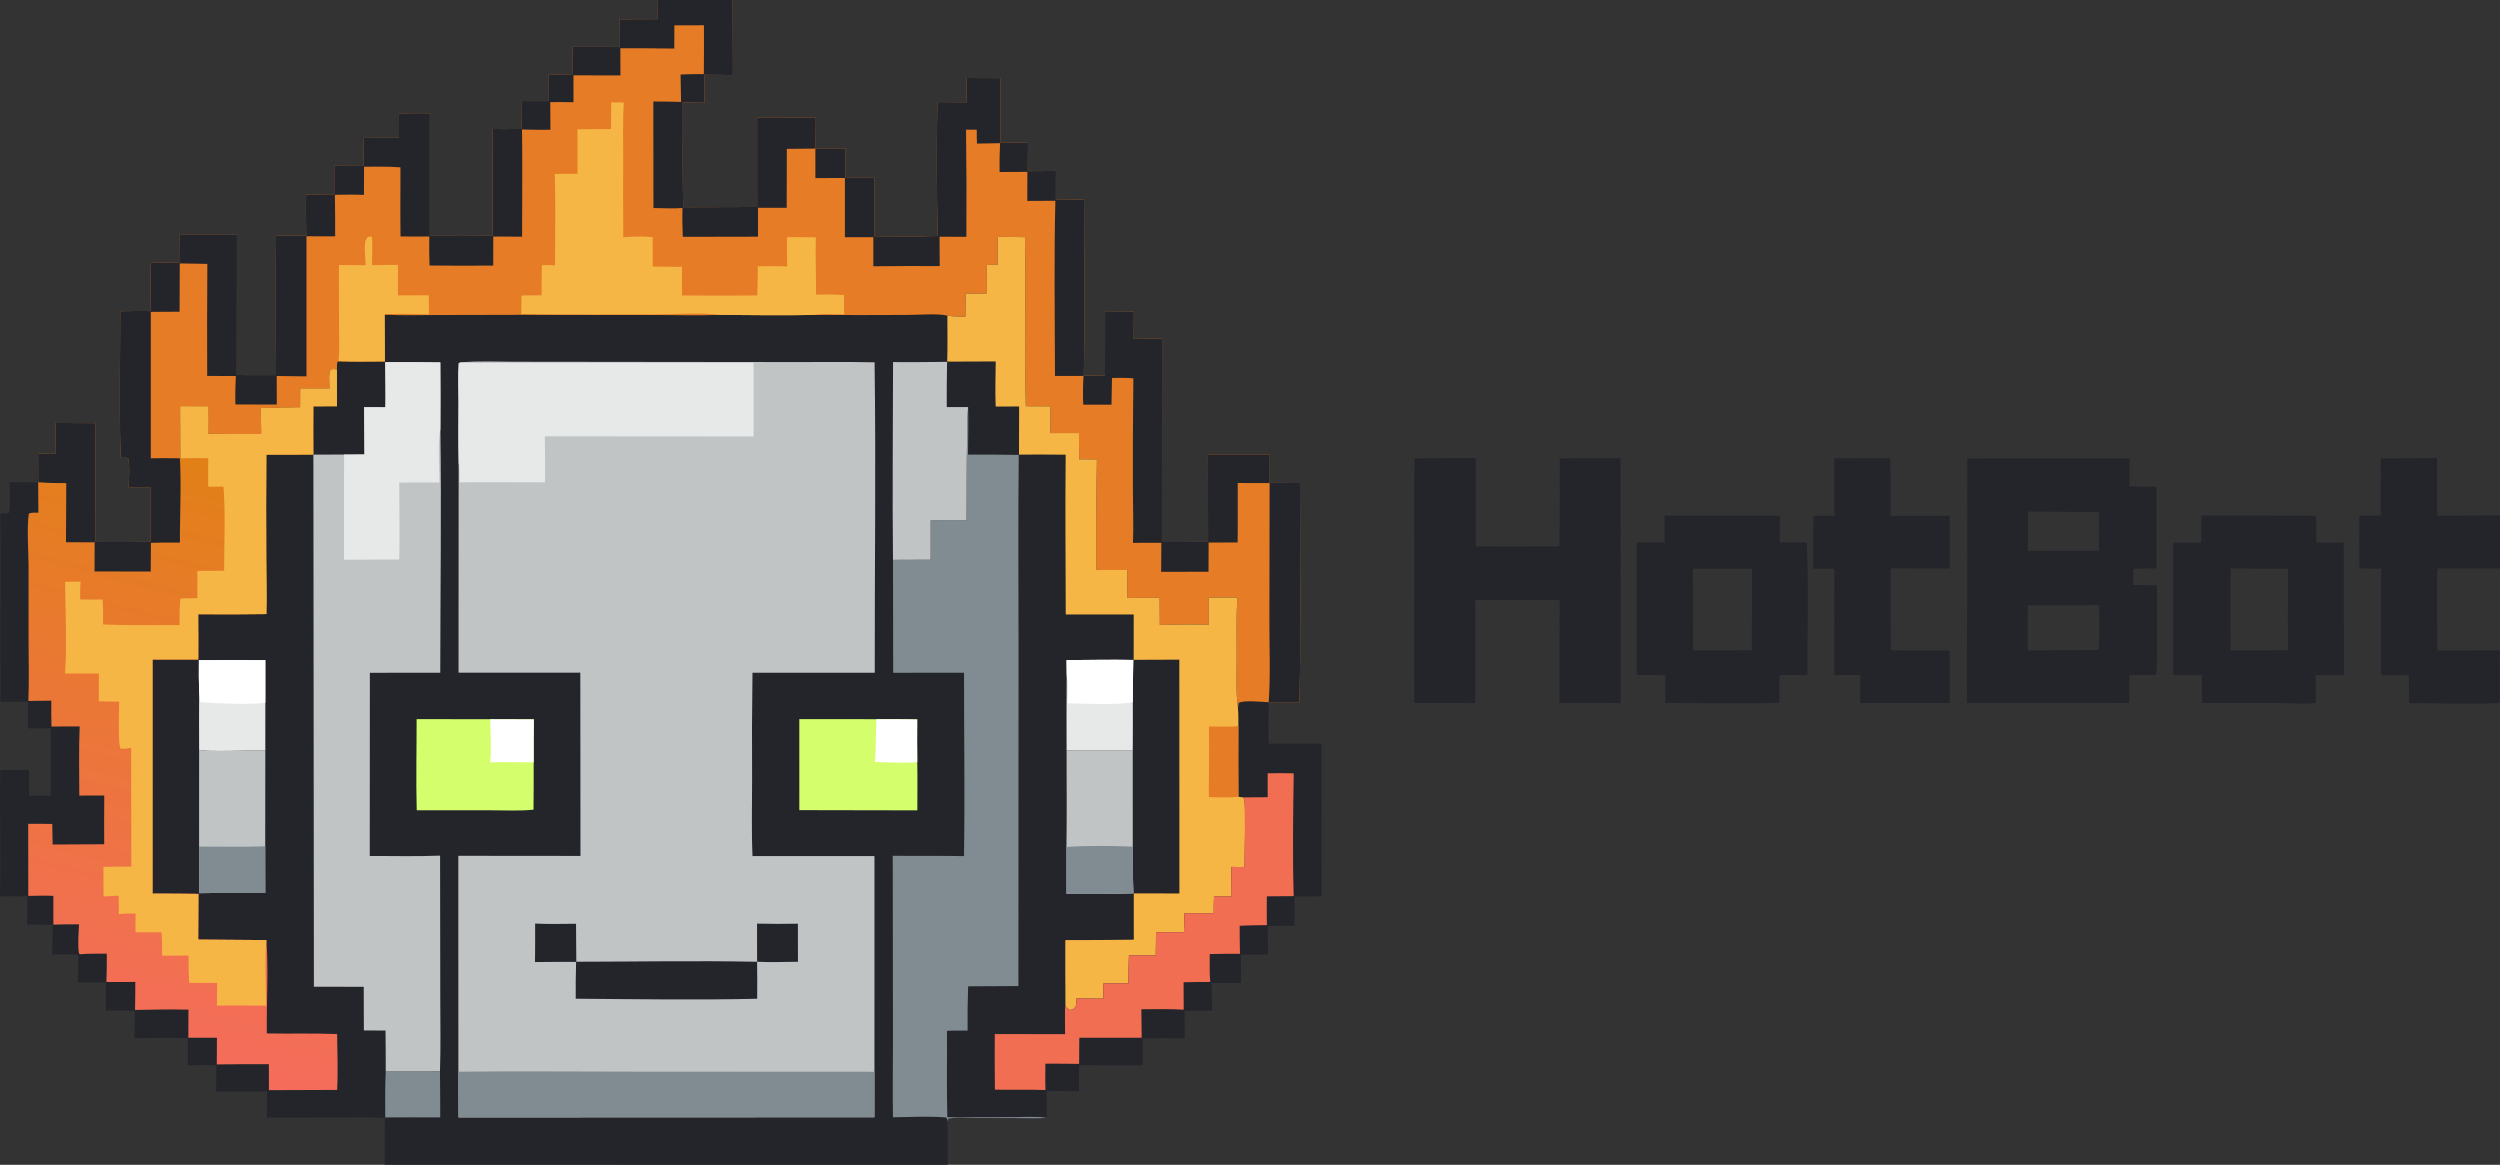 <svg xmlns="http://www.w3.org/2000/svg" viewBox="-312.24 -280.93 1365.01 635.99">
  <rect x="-312.24" y="-280.93" width="1365.01" height="635.99" fill="#333333" stroke="none"/>
  <defs>
    <linearGradient id="a" x1="575.372" x2="410.082" y1="722.614" y2="1364.23" gradientTransform="matrix(0.488, 0, 0, 0.488, -447.661, -374.513)" gradientUnits="userSpaceOnUse">
      <stop offset="0" style="stop-color:#e28017;stop-opacity:1"/>
      <stop offset="1" style="stop-color:#f56c5c;stop-opacity:1"/>
    </linearGradient>
  </defs>
  <path d="M 46.991 -280.92 L 87.808 -280.93 L 87.941 -239.94 L 72.339 -240.11 L 72.437 -224.82 L 60.569 -225 C 60.663 -205.95 60.327 -186.82 60.776 -167.79 L 101.159 -167.92 L 101.148 -216.83 L 133.191 -216.79 C 133.198 -211.16 133.151 -205.53 133.05 -199.9 L 149.464 -199.9 L 149.378 -184.08 L 165.144 -184.1 L 165.144 -151.93 C 176.632 -151.94 188.257 -151.62 199.73 -152.09 C 199.21 -176.37 199.1 -200.91 199.566 -225.2 L 215.464 -225.08 L 215.511 -238.34 L 233.933 -238.28 C 233.999 -226.56 233.995 -214.83 233.917 -203.11 L 249.038 -203.17 L 248.96 -187.48 L 264.316 -187.6 L 264.284 -171.87 L 279.651 -171.97 C 279.769 -139.97 280.245 -107.87 279.526 -75.88 L 291.086 -75.802 L 291.132 -110.63 C 296.37 -110.72 301.609 -110.76 306.847 -110.75 L 306.796 -95.927 C 311.951 -96.064 317.109 -96.098 322.265 -96.029 L 322.202 15.014 L 347.359 14.967 L 347.308 -32.743 L 381.054 -32.751 L 381.026 -17.279 L 397.558 -17.204 C 397.53 22.659 398.202 62.686 397.249 102.534 L 380.472 102.467 C 380.308 110.01 380.272 117.557 380.362 125.1 L 409.308 125.112 L 409.335 208.502 L 394.542 208.562 L 394.609 224.502 L 379.956 224.624 L 380.069 240.253 L 365.245 240.327 L 365.351 255.792 L 349.269 255.815 L 349.601 270.936 L 334.55 270.96 L 334.66 285.96 C 326.991 285.948 319.308 285.823 311.636 285.948 L 311.636 300.729 L 276.909 300.682 L 276.909 314.846 C 270.985 314.838 265.062 314.784 259.139 314.686 C 259.199 319.566 259.323 324.456 259.316 329.335 C 254.472 329.917 249.336 329.581 244.448 329.565 L 219.034 329.475 C 214.764 329.464 209.664 328.882 205.562 329.94 C 205.351 330.425 205.116 330.878 205.011 331.393 C 205.401 339.237 205.132 347.21 205.148 355.065 L -102.18 355.018 L -102.17 329.51 C -109.92 328.917 -117.89 329.24 -125.67 329.245 L -166.53 329.292 L -166.43 314.995 L -194.2 315.042 L -194.14 300.662 C -199.29 300.475 -204.49 300.686 -209.65 300.752 L -209.65 285.957 C -219.34 285.523 -229.17 285.855 -238.87 285.949 L -238.66 270.899 C -243.92 270.738 -249.21 270.816 -254.47 270.785 L -254.35 255.504 L -269.73 255.472 L -269.47 240.433 C -274.08 239.863 -278.99 240.218 -283.64 240.25 L -283.53 224.078 L -297.51 223.808 C -297.32 218.711 -297.36 213.593 -297.31 208.496 C -302.28 208.41 -307.27 208.472 -312.24 208.461 C -311.73 185.496 -312.46 162.484 -312.1 139.511 L -296.36 139.481 L -296.38 153.476 L -284.5 153.492 L -284.52 116.734 C -288.68 116.679 -292.84 116.742 -297 116.754 C -296.91 111.874 -296.68 106.894 -297.09 102.031 C -302 102.429 -307.09 102.175 -312.03 102.191 L -312.01 -0.543 C -310.59 -0.551 -308.46 -0.293 -307.25 -1.051 C -306.49 -6.341 -306.97 -12.278 -306.99 -17.641 C -301.79 -17.664 -296.59 -17.582 -291.39 -17.539 L -291.43 -33.199 L -281.82 -33.239 C -281.85 -38.817 -281.98 -44.419 -281.85 -49.992 L -260.06 -49.887 L -260.23 14.98 C -250.12 15.05 -240.02 15.035 -229.91 14.922 L -229.91 -14.943 C -233.94 -14.97 -237.97 -14.95 -242 -14.884 C -241.92 -19.822 -241.19 -25.868 -242.3 -30.642 C -243.43 -31.115 -244.51 -30.978 -245.71 -30.927 C -246.58 -31.743 -246.35 -31.24 -246.39 -32.467 C -247.24 -58.56 -246.59 -84.872 -246.58 -110.99 C -241.03 -111.13 -235.48 -111.17 -229.93 -111.1 C -230.05 -119.9 -230.06 -128.69 -229.93 -137.49 L -214.39 -137.61 C -214.37 -142.64 -214.4 -147.68 -214.32 -152.72 L -182.85 -152.74 L -182.91 -76.165 L -161.53 -76.135 C -161.61 -101.49 -161.81 -126.88 -161.52 -152.24 L -145.05 -152.28 C -145.13 -159.78 -145.32 -167.29 -145.08 -174.79 L -129.75 -174.82 L -129.72 -190.42 L -113.66 -190.33 L -113.64 -205.66 L -94.38 -205.69 L -94.411 -219.01 C -88.774 -219.15 -83.138 -219.18 -77.505 -219.09 L -77.505 -152.16 C -66.122 -152.17 -54.712 -152.02 -43.333 -152.24 L -43.345 -210.48 C -38.048 -210.49 -32.743 -210.44 -27.446 -210.51 C -27.622 -215.6 -27.688 -220.69 -27.646 -225.78 C -22.61 -225.76 -17.567 -225.69 -12.536 -225.74 L -12.638 -240.29 L 0.292 -240.35 C 0.304 -245.34 0.237 -250.34 0.339 -255.33 L 26.206 -255.32 C 26.237 -260.35 26.214 -265.37 26.136 -270.4 L 46.906 -270.48 L 46.991 -280.92 Z M 46.991 -280.92" style="stroke: none; fill-rule: nonzero; fill: rgb(35, 37, 43); fill-opacity: 1; stroke-width: 1;"/>
  <path d="M 46.991 -280.92 L 87.808 -280.93 L 87.941 -239.94 L 72.339 -240.11 L 72.437 -224.82 L 60.569 -225 C 60.663 -205.95 60.327 -186.82 60.776 -167.79 L 101.159 -167.92 L 101.148 -216.83 L 133.191 -216.79 C 133.198 -211.16 133.151 -205.53 133.05 -199.9 L 149.464 -199.9 L 149.378 -184.08 L 165.144 -184.1 L 165.144 -151.93 C 176.632 -151.94 188.257 -151.62 199.73 -152.09 C 199.21 -176.37 199.1 -200.91 199.566 -225.2 L 215.464 -225.08 L 215.511 -238.34 L 233.933 -238.28 C 233.999 -226.56 233.995 -214.83 233.917 -203.11 L 249.038 -203.17 L 248.96 -187.48 L 264.316 -187.6 L 264.284 -171.87 L 279.651 -171.97 C 279.769 -139.97 280.245 -107.87 279.526 -75.88 L 291.086 -75.802 L 291.132 -110.63 C 296.37 -110.72 301.609 -110.76 306.847 -110.75 L 306.796 -95.927 C 311.951 -96.064 317.109 -96.098 322.265 -96.029 L 322.202 15.014 L 347.359 14.967 L 347.308 -32.743 L 381.054 -32.751 L 381.026 -17.279 L 397.558 -17.204 C 397.53 22.659 398.202 62.686 397.249 102.534 L 380.472 102.467 C 377.452 102.389 366.03 101.171 364.077 102.947 L 363.691 105.932 C 362.48 96.784 363.003 87.147 363.003 77.925 C 363.003 67.081 362.73 56.139 363.319 45.315 C 358.139 45.268 352.964 45.265 347.789 45.307 L 347.792 60.097 C 338.868 59.96 329.941 60.023 321.019 60.284 L 320.933 45.475 C 314.999 45.553 309.073 45.581 303.14 45.553 C 303.39 40.479 303.245 35.373 303.214 30.296 L 286.269 30.272 C 286.187 10.162 286.319 -9.951 286.671 -30.056 C 283.441 -30.142 280.206 -30.106 276.971 -30.118 C 276.862 -34.896 276.913 -39.685 276.901 -44.458 L 261.245 -44.466 C 261.214 -49.337 261.225 -54.208 261.277 -59.076 L 247.867 -59.13 C 247.007 -89.88 248.019 -120.68 247.397 -151.43 C 242.455 -151.57 237.51 -151.61 232.566 -151.55 C 232.55 -146.48 232.503 -141.41 232.433 -136.34 L 226.577 -136.28 L 226.632 -120.71 L 215.054 -120.54 L 214.87 -108 C 211.538 -108.03 208.32 -108.06 205.027 -108.58 C 199.769 -109.9 189.038 -108.98 183.085 -108.98 C 166.109 -108.88 149.135 -108.88 132.163 -108.99 C 114.941 -108.57 97.655 -108.95 80.429 -109.01 C 68.882 -108.53 57.132 -108.95 45.566 -108.95 L -26.77 -109.04 L -75.524 -108.93 C -84.349 -108.92 -93.423 -108.54 -102.21 -109.21 L -102.07 -83.572 C -110.48 -83.568 -118.97 -83.349 -127.37 -83.685 C -128.2 -82.958 -128.13 -83.279 -128.22 -82.013 C -128.28 -81.028 -128.3 -80.04 -128.28 -79.053 C -129.73 -79.333 -130.28 -79.653 -131.64 -79.017 C -133.06 -75.97 -132.16 -72.075 -132.23 -68.779 L -148.24 -68.786 L -148.3 -58.509 L -169.82 -58.107 C -169.73 -53.396 -169.7 -48.681 -169.54 -43.977 C -179.17 -43.993 -188.83 -43.892 -198.45 -44.037 C -198.35 -49.033 -198.36 -54.033 -198.47 -59.029 L -213.83 -59.095 L -213.66 -30.747 L -214.03 -30.697 C -212.96 -15.907 -214.13 0.436 -213.98 15.421 C -219.25 15.421 -224.54 15.331 -229.81 15.499 L -229.88 31.202 L -260.7 31.171 L -260.64 15.229 L -276.21 15.182 L -276.12 -17.146 C -281.17 -17.263 -286.37 -17.072 -291.39 -17.54 L -291.43 -33.2 L -281.82 -33.24 C -281.85 -38.818 -281.98 -44.42 -281.85 -49.993 L -260.06 -49.888 L -260.23 14.979 C -250.12 15.049 -240.02 15.034 -229.91 14.921 L -229.91 -14.943 C -233.94 -14.97 -237.97 -14.95 -242 -14.884 C -241.92 -19.822 -241.19 -25.868 -242.3 -30.642 C -243.43 -31.115 -244.51 -30.978 -245.71 -30.927 C -246.58 -31.743 -246.35 -31.24 -246.39 -32.467 C -247.24 -58.56 -246.59 -84.872 -246.58 -110.99 C -241.03 -111.13 -235.48 -111.17 -229.93 -111.1 C -230.05 -119.9 -230.06 -128.69 -229.93 -137.49 L -214.39 -137.61 C -214.37 -142.64 -214.4 -147.68 -214.32 -152.72 L -182.85 -152.74 L -182.91 -76.165 L -161.53 -76.135 C -161.61 -101.49 -161.81 -126.88 -161.52 -152.24 L -145.05 -152.28 C -145.13 -159.78 -145.32 -167.29 -145.08 -174.79 L -129.75 -174.82 L -129.72 -190.42 L -113.66 -190.33 L -113.64 -205.66 L -94.38 -205.69 L -94.411 -219.01 C -88.774 -219.15 -83.138 -219.18 -77.505 -219.09 L -77.505 -152.16 C -66.122 -152.17 -54.712 -152.02 -43.333 -152.24 L -43.345 -210.48 C -38.048 -210.49 -32.743 -210.44 -27.446 -210.51 C -27.622 -215.6 -27.688 -220.69 -27.646 -225.78 C -22.61 -225.76 -17.567 -225.69 -12.536 -225.74 L -12.638 -240.29 L 0.292 -240.35 C 0.304 -245.34 0.237 -250.34 0.339 -255.33 L 26.206 -255.32 C 26.237 -260.35 26.214 -265.37 26.136 -270.4 L 46.906 -270.48 L 46.991 -280.92 Z M 46.991 -280.92" style="stroke: none; fill-rule: nonzero; fill: rgb(230, 124, 37); fill-opacity: 1; stroke-width: 1;"/>
  <path d="M 46.991 -280.92 L 87.808 -280.93 L 87.941 -239.94 L 72.339 -240.11 L 72.437 -224.82 L 60.569 -225 C 60.663 -205.95 60.327 -186.82 60.776 -167.79 L 101.159 -167.92 L 101.148 -216.83 L 133.191 -216.79 C 133.198 -211.16 133.151 -205.53 133.05 -199.9 L 149.464 -199.9 L 149.378 -184.08 L 165.144 -184.1 L 165.144 -151.93 C 176.632 -151.94 188.257 -151.62 199.73 -152.09 C 199.21 -176.37 199.1 -200.91 199.566 -225.2 L 215.464 -225.08 L 215.511 -238.34 L 233.933 -238.28 C 233.999 -226.56 233.995 -214.83 233.917 -203.11 L 249.038 -203.17 L 248.96 -187.48 L 264.316 -187.6 L 264.284 -171.87 L 279.651 -171.97 C 279.769 -139.97 280.245 -107.87 279.526 -75.88 L 291.086 -75.802 L 291.132 -110.63 C 296.37 -110.72 301.609 -110.76 306.847 -110.75 L 306.796 -95.927 C 311.951 -96.064 317.109 -96.098 322.265 -96.029 L 322.202 15.014 L 347.359 14.967 L 347.308 -32.743 L 381.054 -32.751 L 381.026 -17.279 L 397.558 -17.204 C 397.53 22.659 398.202 62.686 397.249 102.534 L 380.472 102.467 C 381.484 88.26 380.847 73.667 380.855 59.401 L 380.972 -17.154 L 363.566 -17.204 C 363.507 -6.376 363.671 4.432 363.515 15.26 L 347.671 15.3 L 347.612 31.233 L 321.745 31.288 L 321.866 15.436 C 316.698 15.393 311.526 15.46 306.362 15.476 C 306.761 6.159 306.342 -3.325 306.339 -12.661 C 306.266 -33.228 306.345 -53.795 306.577 -74.361 C 302.675 -74.685 298.816 -74.638 294.909 -74.575 L 294.644 -59.99 L 279.214 -59.962 C 278.994 -65.195 279.043 -70.437 279.362 -75.665 C 274.167 -75.63 268.968 -75.63 263.78 -75.665 C 263.741 -107.51 263.202 -139.47 263.995 -171.3 L 248.663 -171.23 L 248.714 -187.09 L 233.534 -187.02 C 233.456 -192.27 233.542 -197.51 233.792 -202.75 L 221.187 -202.53 C 221.066 -205.04 221.093 -207.57 221.066 -210.1 L 215.222 -210.15 C 215.468 -190.65 215.526 -171.13 215.405 -151.62 L 200.761 -151.69 L 200.839 -135.66 C 188.763 -135.73 176.687 -135.69 164.612 -135.54 L 164.605 -151.41 L 149.077 -151.41 L 149.077 -183.74 L 132.967 -183.71 C 132.941 -189.07 132.933 -194.43 132.964 -199.79 L 117.374 -199.65 L 117.292 -167.47 L 101.628 -167.47 L 101.632 -151.7 L 60.55 -151.62 C 60.362 -156.88 60.253 -162.09 60.39 -167.35 C 55.179 -166.95 49.78 -167.29 44.546 -167.34 L 44.487 -225.52 C 49.527 -225.5 54.566 -225.41 59.601 -225.27 C 59.561 -230.26 59.484 -235.26 59.371 -240.26 C 63.593 -240.43 67.823 -240.49 72.05 -240.44 C 72.144 -249.33 72.163 -258.22 72.112 -267.12 L 55.968 -267.1 L 55.921 -254.42 C 46.097 -254.56 36.281 -254.61 26.461 -254.59 L 26.534 -239.75 L 0.878 -239.8 L 0.89 -225.12 C -3.333 -225.23 -7.575 -225.16 -11.798 -225.18 L -11.7 -210.08 C -16.876 -210.01 -22.052 -210.07 -27.224 -210.24 C -26.923 -190.74 -27.177 -171.2 -27.181 -151.69 L -42.903 -151.8 L -42.943 -135.93 C -54.536 -135.83 -66.126 -135.84 -77.72 -135.96 C -77.86 -141.25 -77.966 -146.52 -77.84 -151.82 C -83.071 -151.69 -88.321 -151.8 -93.552 -151.83 C -93.72 -164.4 -93.587 -176.99 -93.579 -189.57 C -100.13 -190.09 -106.88 -189.85 -113.46 -189.91 C -113.44 -184.78 -113.47 -179.65 -113.52 -174.51 C -118.81 -174.79 -124.1 -174.63 -129.39 -174.56 C -129.26 -167 -129.22 -159.44 -129.25 -151.88 L -144.9 -151.92 L -144.91 -75.427 L -161.15 -75.642 L -161.12 -60.04 L -183.72 -60.099 C -183.89 -65.286 -183.69 -70.435 -183.49 -75.615 L -199.11 -75.673 C -199.2 -96.063 -199.17 -116.46 -199.02 -136.85 C -204.04 -136.91 -209.07 -136.99 -214.09 -137.1 L -214.19 -110.72 C -219.43 -110.65 -224.67 -110.62 -229.9 -110.65 L -229.9 -30.716 C -224.61 -30.81 -219.31 -30.802 -214.03 -30.696 C -212.96 -15.908 -214.13 0.436 -213.98 15.421 C -219.25 15.421 -224.54 15.331 -229.81 15.499 L -229.88 31.202 L -260.7 31.171 L -260.64 15.229 L -276.21 15.182 L -276.12 -17.146 C -281.17 -17.263 -286.37 -17.072 -291.39 -17.54 L -291.43 -33.2 L -281.82 -33.24 C -281.85 -38.818 -281.98 -44.42 -281.85 -49.993 L -260.06 -49.888 L -260.23 14.979 C -250.12 15.049 -240.02 15.034 -229.91 14.921 L -229.91 -14.943 C -233.94 -14.97 -237.97 -14.95 -242 -14.884 C -241.92 -19.822 -241.19 -25.868 -242.3 -30.642 C -243.43 -31.115 -244.51 -30.978 -245.71 -30.927 C -246.58 -31.743 -246.35 -31.24 -246.39 -32.467 C -247.24 -58.56 -246.59 -84.872 -246.58 -110.99 C -241.03 -111.13 -235.48 -111.17 -229.93 -111.1 C -230.05 -119.9 -230.06 -128.69 -229.93 -137.49 L -214.39 -137.61 C -214.37 -142.64 -214.4 -147.68 -214.32 -152.72 L -182.85 -152.74 L -182.91 -76.165 L -161.53 -76.135 C -161.61 -101.49 -161.81 -126.88 -161.52 -152.24 L -145.05 -152.28 C -145.13 -159.78 -145.32 -167.29 -145.08 -174.79 L -129.75 -174.82 L -129.72 -190.42 L -113.66 -190.33 L -113.64 -205.66 L -94.38 -205.69 L -94.411 -219.01 C -88.774 -219.15 -83.138 -219.18 -77.505 -219.09 L -77.505 -152.16 C -66.122 -152.17 -54.712 -152.02 -43.333 -152.24 L -43.345 -210.48 C -38.048 -210.49 -32.743 -210.44 -27.446 -210.51 C -27.622 -215.6 -27.688 -220.69 -27.646 -225.78 C -22.61 -225.76 -17.567 -225.69 -12.536 -225.74 L -12.638 -240.29 L 0.292 -240.35 C 0.304 -245.34 0.237 -250.34 0.339 -255.33 L 26.206 -255.32 C 26.237 -260.35 26.214 -265.37 26.136 -270.4 L 46.906 -270.48 L 46.991 -280.92 Z M 46.991 -280.92" style="stroke: none; fill-rule: nonzero; fill: rgb(35, 37, 43); fill-opacity: 1; stroke-width: 1;"/>
  <path d="M 21.527 -225.04 L 28.323 -225.01 C 27.803 -215.12 28.023 -205.15 28.011 -195.24 C 27.956 -180.62 27.976 -165.99 28.069 -151.37 C 33.37 -151.83 38.808 -151.94 44.112 -151.45 L 44.144 -135.41 C 49.456 -135.28 54.776 -135.23 60.089 -135.26 L 60.129 -119.61 C 73.827 -119.48 87.534 -119.49 101.234 -119.61 C 101.359 -124.92 101.558 -130.24 101.542 -135.56 C 106.874 -135.56 112.23 -135.66 117.558 -135.45 C 117.495 -140.76 117.319 -146.1 117.526 -151.4 C 122.746 -151.4 127.972 -151.45 133.194 -151.37 C 132.933 -140.94 133.347 -130.52 133.347 -120.09 C 138.413 -120.09 143.554 -120.26 148.597 -119.76 C 148.581 -116.28 148.457 -112.76 148.73 -109.29 C 143.316 -109.31 137.527 -109.74 132.163 -108.99 C 114.941 -108.57 97.655 -108.95 80.429 -109.01 C 69.714 -110.45 57.839 -109.29 46.984 -109.28 C 22.132 -109.25 -2.79 -109.06 -27.634 -109.42 L -27.489 -119.6 C -23.837 -119.65 -20.181 -119.72 -16.529 -119.72 C -16.497 -125.2 -16.559 -130.69 -16.376 -136.15 L -9.173 -136.1 C -9.184 -152.7 -8.802 -169.4 -9.325 -185.99 L 3.097 -186.02 L 3.066 -210.35 L 21.355 -210.41 L 21.527 -225.04 Z M -112.61 -136.13 C -112.56 -139.67 -113.86 -147.29 -112.3 -150.3 C -111.64 -151.57 -111.29 -151.54 -109.99 -151.86 L -109.21 -151.33 C -108.64 -146.37 -109.19 -141.14 -109.11 -136.13 C -104.4 -136.24 -99.68 -136.29 -94.97 -136.29 L -94.981 -119.68 L -78.13 -119.7 L -78.036 -109.24 C -85.966 -109.38 -94.329 -109.99 -102.21 -109.21 L -102.07 -83.572 C -110.48 -83.568 -118.97 -83.349 -127.37 -83.685 C -126.77 -89.908 -127.13 -96.47 -127.14 -102.72 L -127.19 -136.22 L -112.61 -136.13 Z M -112.61 -136.13" style="stroke: none; fill-rule: nonzero; fill: rgb(246, 182, 70); fill-opacity: 1; stroke-width: 1;"/>
  <path d="M -132.23 -68.779 C -132.16 -72.075 -133.06 -75.97 -131.64 -79.017 C -130.28 -79.654 -129.73 -79.333 -128.28 -79.052 L -128.25 -59.107 L -141.14 -59.072 C -141.2 -50.286 -141.2 -41.502 -141.13 -32.716 L -166.79 -32.661 C -166.93 -13.571 -166.95 5.522 -166.83 24.616 C -166.79 34.51 -166.49 44.476 -166.77 54.358 C -179.17 54.546 -191.58 54.573 -203.99 54.448 C -203.92 62.686 -203.91 70.924 -203.96 79.163 L -228.94 79.178 L -228.95 206.979 C -220.59 207.019 -212.22 206.956 -203.87 207.124 L -204 232.069 L -166.78 232.359 C -165.58 249.155 -166.79 266.456 -166.55 283.323 C -153.78 283.581 -140.93 283.143 -128.18 283.671 C -128.09 293.803 -127.6 304.046 -128.17 314.167 L -165.4 314.3 L -165.43 300.132 C -174.91 300.072 -184.39 300.116 -193.87 300.257 L -193.8 285.667 L -209.39 285.667 L -209.34 270.331 C -219.07 270.172 -228.79 270.229 -238.51 270.503 C -238.45 265.413 -238.32 260.311 -238.35 255.221 C -243.61 255.233 -248.88 255.194 -254.14 255.257 C -253.95 250.104 -253.88 244.947 -253.92 239.792 C -258.77 239.827 -263.74 239.647 -268.58 240.096 L -269.13 239.573 C -269.86 234.593 -269.34 228.773 -269.09 223.745 C -273.77 223.659 -278.42 223.776 -283.1 223.925 L -283.1 208.214 C -287.66 208.007 -292.24 208.163 -296.8 208.229 L -296.84 168.889 C -292.47 168.776 -288.09 168.901 -283.71 168.964 L -283.49 180.174 L -255.35 180.034 C -255.4 171.167 -255.38 162.299 -255.31 153.436 C -259.84 153.362 -264.39 153.456 -268.93 153.464 C -268.95 140.917 -269.28 128.249 -268.74 115.717 C -273.87 115.627 -279.01 115.753 -284.14 115.78 C -284.27 111.069 -284.3 106.354 -284.21 101.64 L -296.75 101.788 C -296.32 90.952 -296.61 80.058 -296.64 69.21 L -296.64 28.1 C -296.67 20.737 -297.68 6.05 -296.49 -0.435 C -295.06 -1.263 -292.93 -0.993 -291.29 -0.99 L -291.39 -17.54 C -286.37 -17.072 -281.17 -17.263 -276.12 -17.146 L -276.21 15.182 L -260.64 15.229 L -260.7 31.171 L -229.88 31.201 L -229.81 15.499 C -224.54 15.331 -219.25 15.421 -213.98 15.421 C -214.13 0.436 -212.96 -15.908 -214.02 -30.697 L -213.66 -30.747 L -213.83 -59.095 L -198.47 -59.029 C -198.36 -54.033 -198.35 -49.033 -198.45 -44.036 C -188.82 -43.892 -179.17 -43.993 -169.54 -43.978 C -169.7 -48.681 -169.73 -53.396 -169.82 -58.107 L -148.3 -58.509 L -148.24 -68.786 L -132.23 -68.779 Z M -132.23 -68.779" style="stroke: none; fill-rule: nonzero; fill: url(&quot;#a&quot;); stroke-width: 1;"/>
  <path d="M -132.23 -68.779 C -132.16 -72.075 -133.06 -75.97 -131.64 -79.017 C -130.28 -79.654 -129.73 -79.333 -128.28 -79.052 L -128.25 -59.107 L -141.14 -59.072 C -141.2 -50.286 -141.2 -41.502 -141.13 -32.716 L -166.79 -32.661 C -166.93 -13.571 -166.95 5.522 -166.83 24.616 C -166.79 34.51 -166.49 44.476 -166.77 54.358 C -179.17 54.546 -191.58 54.573 -203.99 54.448 C -203.92 62.686 -203.91 70.924 -203.96 79.163 L -228.94 79.178 L -228.95 206.979 C -220.59 207.019 -212.22 206.956 -203.87 207.124 L -204 232.069 L -166.78 232.359 C -167.79 243.694 -166.95 256.655 -166.94 268.151 C -175.9 268.05 -184.86 268.128 -193.82 268.12 C -193.81 264.003 -193.72 259.882 -193.66 255.768 L -208.92 255.718 C -209.25 250.741 -209.31 245.819 -209.29 240.835 L -223.68 240.885 C -223.65 236.624 -223.87 232.342 -223.99 228.081 L -238.27 228.081 L -238.22 217.858 C -241.31 217.808 -244.28 217.85 -247.35 218.186 C -247.34 214.816 -247.38 211.444 -247.49 208.069 C -250.22 208.319 -252.96 208.409 -255.7 208.534 L -255.76 192.409 C -250.67 192.249 -245.62 192.135 -240.54 192.249 L -240.63 127.409 C -242.59 127.737 -244.33 128.073 -246.32 127.796 C -248.03 126.049 -247.18 105.936 -247.17 102.139 C -250.86 102.179 -254.57 102.065 -258.26 102.01 C -258.4 96.956 -258.27 91.878 -258.23 86.819 L -276.72 86.792 C -275.6 70.358 -276.56 53.178 -276.7 36.686 L -268.22 36.666 C -268.57 39.85 -268.43 43.159 -268.45 46.366 L -256.22 46.444 C -255.93 50.964 -255.95 55.494 -255.93 60.022 C -242.08 60.643 -228.09 60.389 -214.22 60.374 C -214.22 55.514 -214.23 50.71 -213.73 45.866 L -204.47 45.643 L -204.44 30.768 L -189.86 30.682 C -189.87 15.553 -189.04 -0.142 -190.22 -15.212 L -198.57 -15.204 C -198.52 -20.388 -198.51 -25.576 -198.54 -30.763 C -203.58 -30.832 -208.62 -30.826 -213.66 -30.747 L -213.83 -59.095 L -198.47 -59.029 C -198.36 -54.033 -198.35 -49.033 -198.45 -44.036 C -188.82 -43.892 -179.17 -43.993 -169.54 -43.978 C -169.7 -48.681 -169.73 -53.396 -169.82 -58.107 L -148.3 -58.509 L -148.24 -68.786 L -132.23 -68.779 Z M -132.23 -68.779" style="stroke: none; fill-rule: nonzero; fill: rgb(246, 182, 70); fill-opacity: 1; stroke-width: 1;"/>
  <path d="M -101.92 -83.197 C -91.884 -83.255 -81.848 -83.212 -71.817 -83.067 C -71.716 -70.935 -71.707 -58.798 -71.79 -46.661 C -71.169 -2.349 -71.821 42.057 -71.856 86.385 L -110.29 86.409 L -110.35 186.459 C -97.587 186.385 -84.708 186.772 -71.954 186.245 L -71.848 263.749 C -71.86 277.198 -71.544 290.709 -72.013 304.143 L -101.63 304.183 C -101.61 296.702 -101.65 289.221 -101.75 281.741 L -113.56 281.706 L -113.65 257.862 L -140.85 257.827 L -141.13 -32.716 L -124.38 -32.747 L -113.25 -32.79 L -113.44 -58.618 L -101.81 -58.564 C -101.64 -66.763 -101.86 -74.997 -101.92 -83.197 L -101.92 -83.197 Z M -101.92 -83.197" style="stroke: none; fill-rule: nonzero; fill: rgb(192, 196, 197); fill-opacity: 1; stroke-width: 1;"/>
  <path d="M -101.92 -83.197 C -91.884 -83.255 -81.848 -83.212 -71.817 -83.067 C -71.716 -70.935 -71.707 -58.798 -71.79 -46.661 C -73.34 -39.306 -72.31 -25.517 -72.263 -17.454 C -79.591 -17.478 -86.938 -17.614 -94.259 -17.38 C -94.204 -3.423 -93.942 10.589 -94.235 24.542 L -124.44 24.69 L -124.38 -32.747 L -113.25 -32.79 L -113.44 -58.618 L -101.81 -58.564 C -101.64 -66.763 -101.86 -74.997 -101.92 -83.197 L -101.92 -83.197 Z M -101.92 -83.197" style="stroke: none; fill-rule: nonzero; fill: rgb(231, 232, 232); fill-opacity: 1; stroke-width: 1;"/>
  <path d="M 216.347 -58.661 C 216.601 -50.029 216.362 -41.353 216.292 -32.712 C 225.534 -32.771 234.777 -32.716 244.015 -32.544 C 243.593 3.143 243.901 38.862 243.894 74.55 L 243.819 257.46 L 216.362 257.6 C 216.08 265.653 215.988 273.711 216.085 281.768 C 212.339 281.796 208.542 281.694 204.804 281.928 C 204.937 297.639 204.589 313.374 205.004 329.077 L 240.277 329.042 C 246.448 329.038 253.222 328.518 259.316 329.335 C 254.472 329.917 249.336 329.581 244.448 329.565 L 219.034 329.475 C 214.764 329.464 209.664 328.882 205.562 329.94 C 205.351 330.425 205.116 330.878 205.011 331.393 C 204.933 330.292 205.121 330.061 204.347 329.221 C 194.882 328.358 184.859 329.065 175.327 329.101 C 175.05 315.385 175.327 301.616 175.323 287.901 L 175.198 186.346 C 188.168 186.467 201.136 186.272 214.105 186.51 C 214.609 153.159 214.112 119.745 214.116 86.382 L 175.441 86.412 L 175.339 24.752 L 195.886 24.667 L 195.901 3.187 C 202.417 2.917 208.956 3.069 215.471 3.112 C 215.601 -11.544 215.456 -26.138 215.792 -40.794 C 215.925 -46.74 215.694 -52.747 216.347 -58.661 L 216.347 -58.661 Z M 216.347 -58.661" style="stroke: none; fill-rule: nonzero; fill: rgb(128, 139, 146); fill-opacity: 1; stroke-width: 1;"/>
  <path d="M 232.566 -151.55 C 237.51 -151.61 242.455 -151.57 247.398 -151.43 C 248.018 -120.68 247.007 -89.881 247.866 -59.131 L 261.276 -59.076 C 261.226 -54.208 261.214 -49.337 261.246 -44.466 L 276.901 -44.458 C 276.913 -39.685 276.862 -34.896 276.971 -30.118 C 280.206 -30.107 283.441 -30.142 286.671 -30.056 C 286.32 -9.949 286.186 10.162 286.269 30.272 L 303.214 30.296 C 303.245 35.374 303.39 40.479 303.14 45.553 C 309.073 45.581 315 45.553 320.933 45.475 L 321.019 60.284 C 329.941 60.022 338.868 59.96 347.792 60.096 L 347.788 45.307 C 352.964 45.264 358.14 45.268 363.319 45.315 C 362.729 56.139 363.003 67.081 363.003 77.925 C 363.003 87.147 362.48 96.784 363.691 105.932 C 363.999 109.12 363.917 112.319 363.898 115.522 C 363.839 128.382 363.847 141.249 363.925 154.116 L 366.362 154.432 C 366.601 154.706 366.932 154.917 367.085 155.245 C 367.972 157.21 367.292 187.729 367.285 192.499 L 360.105 192.405 C 360.005 197.778 359.955 203.152 359.956 208.526 L 350.596 208.534 C 350.542 211.581 350.429 214.644 350.448 217.69 L 334.441 217.698 C 334.413 221.151 334.398 224.596 334.214 228.046 L 318.941 228.057 C 318.901 232.277 318.917 236.507 318.792 240.725 L 304.152 240.714 C 303.963 245.794 303.872 250.877 303.878 255.96 C 299.303 255.884 294.726 255.915 290.152 256.053 L 290.148 264.307 C 285.288 264.272 280.405 264.335 275.55 264.104 C 275.468 265.862 275.753 268.069 274.433 269.413 C 273.628 270.229 272.863 270.467 271.769 270.491 C 270.655 269.745 269.925 269.507 269.585 268.124 C 269.402 267.385 269.487 266.385 269.487 265.62 C 269.394 254.536 269.374 243.451 269.425 232.366 C 281.89 232.382 294.355 232.307 306.819 232.136 L 306.789 206.862 L 331.71 206.902 L 331.675 79.241 L 306.749 79.331 L 306.769 54.589 L 269.667 54.553 C 269.597 25.487 269.312 -3.603 269.624 -32.669 C 261.136 -32.822 252.628 -32.709 244.136 -32.716 L 244.21 -58.993 L 231.402 -58.947 C 231.066 -67.127 231.323 -75.392 231.425 -83.579 L 204.937 -83.482 C 205.191 -91.833 205.03 -100.22 205.027 -108.58 C 208.319 -108.06 211.538 -108.03 214.87 -108 L 215.054 -120.55 L 226.632 -120.71 L 226.577 -136.28 L 232.433 -136.34 C 232.503 -141.41 232.55 -146.48 232.566 -151.55 L 232.566 -151.55 Z M 232.566 -151.55" style="stroke: none; fill-rule: nonzero; fill: rgb(246, 182, 70); fill-opacity: 1; stroke-width: 1;"/>
  <path d="M 347.831 115.697 C 353.155 115.725 358.597 116.003 363.898 115.522 C 363.839 128.382 363.847 141.249 363.925 154.116 C 358.753 154.753 353.023 154.311 347.785 154.292 C 347.714 141.425 348.112 128.565 347.831 115.698 L 347.831 115.697 Z M 347.831 115.697" style="stroke: none; fill-rule: nonzero; fill: rgb(230, 124, 37); fill-opacity: 1; stroke-width: 1;"/>
  <path d="M 379.909 141.303 C 384.651 141.225 389.389 141.151 394.136 141.303 C 393.804 163.569 393.468 186.1 394.12 208.354 L 379.448 208.471 C 379.441 213.706 379.351 218.956 379.472 224.186 C 374.53 224.272 369.562 224.26 364.624 224.566 C 364.664 229.647 364.601 234.753 364.796 239.831 C 359.289 239.805 353.782 239.857 348.276 239.987 C 348.292 245.037 348.077 250.197 348.566 255.221 C 343.706 255.214 338.855 255.268 333.999 255.385 L 334.062 270.362 C 326.386 269.839 318.636 270.128 310.941 270.12 L 311.136 285.659 L 277.081 285.69 L 276.956 299.96 C 270.823 299.909 264.683 299.792 258.55 299.823 C 258.53 304.62 258.394 309.448 258.589 314.237 C 249.389 313.862 240.194 314.214 231.003 314.03 C 230.84 303.906 230.81 293.78 230.913 283.655 L 269.308 283.729 C 269.3 277.737 269.05 271.585 269.488 265.619 C 269.488 266.385 269.401 267.385 269.585 268.124 C 269.925 269.507 270.655 269.744 271.769 270.491 C 272.862 270.467 273.629 270.229 274.433 269.413 C 275.753 268.069 275.468 265.862 275.55 264.104 C 280.405 264.334 285.288 264.272 290.148 264.307 L 290.152 256.053 C 294.726 255.915 299.303 255.884 303.878 255.96 C 303.87 250.874 303.964 245.788 304.152 240.714 L 318.792 240.725 C 318.917 236.507 318.902 232.276 318.941 228.057 L 334.214 228.046 C 334.398 224.596 334.414 221.151 334.441 217.698 L 350.448 217.69 C 350.428 214.643 350.542 211.58 350.597 208.534 L 359.957 208.526 C 359.957 203.151 360.003 197.776 360.105 192.405 L 367.285 192.499 C 367.292 187.729 367.972 157.209 367.085 155.245 C 366.933 154.917 366.601 154.705 366.362 154.432 L 379.917 154.35 L 379.909 141.303 Z M 379.909 141.303" style="stroke: none; fill-rule: nonzero; fill: rgb(242, 110, 83); fill-opacity: 1; stroke-width: 1;"/>
  <path d="M 175.37 -83.24 C 185.194 -83.083 195.042 -83.286 204.874 -83.36 C 204.704 -75.129 204.643 -66.897 204.691 -58.665 L 216.347 -58.661 C 215.694 -52.747 215.925 -46.74 215.792 -40.794 C 215.456 -26.138 215.601 -11.544 215.472 3.112 C 208.956 3.069 202.417 2.917 195.902 3.186 L 195.886 24.666 L 175.339 24.753 C 174.937 -11.224 175.339 -47.255 175.37 -83.24 L 175.37 -83.24 Z M 175.37 -83.24" style="stroke: none; fill-rule: nonzero; fill: rgb(192, 196, 197); fill-opacity: 1; stroke-width: 1;"/>
  <path d="M -101.63 304.182 L -72.013 304.143 C -71.876 312.487 -71.907 320.839 -71.868 329.186 C -81.88 329.135 -91.891 329.139 -101.9 329.198 C -101.9 320.874 -102.06 312.498 -101.63 304.182 L -101.63 304.182 Z M -101.63 304.182" style="stroke: none; fill-rule: nonzero; fill: rgb(128, 139, 146); fill-opacity: 1; stroke-width: 1;"/>
  <path d="M -60.509 -83.063 C -51.141 -83.958 -41.302 -83.427 -31.876 -83.415 L 19.398 -83.353 L 120.488 -83.24 C 135.413 -83.189 150.355 -83.435 165.284 -83.103 C 166.093 -26.642 165.288 29.909 165.382 86.382 L 98.624 86.402 C 98.34 106.068 98.268 125.737 98.409 145.405 C 98.413 159.045 98.019 172.85 98.636 186.471 L 165.23 186.495 L 165.218 304.26 L 165.187 329.096 L -61.899 329.182 L -61.969 304.214 L -62.001 186.342 L 4.699 186.405 L 4.612 86.331 L -61.884 86.366 L -61.817 -28.107 C -62.067 -39.372 -61.895 -50.669 -61.895 -61.939 C -61.895 -68.794 -62.278 -75.899 -61.755 -82.728 L -60.509 -83.063 Z M -60.509 -83.063" style="stroke: none; fill-rule: nonzero; fill: rgb(192, 196, 197); fill-opacity: 1; stroke-width: 1;"/>
  <path d="M -61.817 -28.107 C -62.067 -39.372 -61.895 -50.669 -61.895 -61.939 C -61.895 -68.794 -62.278 -75.899 -61.755 -82.728 L -60.509 -83.064 C -53.684 -82.572 -46.708 -82.849 -39.864 -82.861 L -6.966 -82.876 L 99.245 -82.865 L 99.253 -42.615 L -14.759 -42.701 C -14.622 -34.326 -14.583 -25.947 -14.653 -17.568 C -30.204 -17.533 -45.783 -17.786 -61.329 -17.579 C -61.345 -21.001 -61.063 -24.779 -61.817 -28.107 L -61.817 -28.107 Z M -61.817 -28.107" style="stroke: none; fill-rule: nonzero; fill: rgb(231, 232, 232); fill-opacity: 1; stroke-width: 1;"/>
  <path d="M -61.97 304.214 C -29.266 303.862 3.472 304.194 36.179 304.194 L 165.218 304.26 L 165.187 329.096 L -61.899 329.182 L -61.97 304.214 Z M -61.97 304.214" style="stroke: none; fill-rule: nonzero; fill: rgb(128, 139, 146); fill-opacity: 1; stroke-width: 1;"/>
  <path d="M -20.063 223.335 C -12.653 223.729 -5.149 223.479 2.273 223.448 L 2.425 244.178 C 35.292 244.151 68.285 243.518 101.135 244.202 C 101.23 250.932 101.245 257.659 101.183 264.393 C 68.222 265.151 35.077 264.612 2.109 264.37 C 2.054 257.67 2.12 250.971 2.312 244.272 C -5.168 244.237 -12.649 244.26 -20.126 244.35 C -19.974 237.354 -20.086 230.33 -20.063 223.335 L -20.063 223.335 Z M 101.112 223.362 C 108.55 223.55 115.987 223.565 123.425 223.409 C 123.503 230.339 123.347 237.276 123.452 244.202 C 116.034 244.268 108.55 244.53 101.136 244.202 L 101.112 223.362 Z M 101.112 223.362" style="stroke: none; fill-rule: nonzero; fill: rgb(35, 37, 43); fill-opacity: 1; stroke-width: 1;"/>
  <path d="M 124.191 111.702 L 166.277 111.745 C 173.698 111.776 181.144 111.686 188.557 111.882 C 188.503 119.647 188.507 127.409 188.585 135.175 C 188.769 143.944 188.625 152.753 188.632 161.526 L 124.198 161.405 L 124.191 111.702 Z M 124.191 111.702" style="stroke: none; fill-rule: nonzero; fill: rgb(213, 254, 108); fill-opacity: 1; stroke-width: 1;"/>
  <path d="M 166.277 111.745 C 173.698 111.776 181.144 111.686 188.557 111.882 C 188.503 119.647 188.507 127.409 188.585 135.175 C 181.042 135.901 173.089 135.319 165.519 135.081 C 166.046 127.339 165.898 119.511 166.277 111.745 Z M 166.277 111.745" style="stroke: none; fill-rule: nonzero; fill: rgb(255, 255, 255); fill-opacity: 1; stroke-width: 1;"/>
  <path d="M -84.766 111.71 L -44.606 111.768 L -20.766 111.842 C -20.86 119.652 -20.888 127.464 -20.852 135.276 C -20.762 143.893 -20.907 152.526 -20.938 161.147 C -28.408 161.925 -36.27 161.499 -43.782 161.495 L -84.708 161.464 C -85.173 144.932 -84.739 128.26 -84.766 111.71 L -84.766 111.71 Z M -84.766 111.71" style="stroke: none; fill-rule: nonzero; fill: rgb(213, 254, 108); fill-opacity: 1; stroke-width: 1;"/>
  <path d="M -44.606 111.768 L -20.766 111.842 C -20.86 119.652 -20.888 127.464 -20.852 135.276 C -28.794 135.354 -36.7 135.057 -44.649 135.307 C -43.809 127.632 -44.431 119.495 -44.606 111.768 L -44.606 111.768 Z M -44.606 111.768" style="stroke: none; fill-rule: nonzero; fill: rgb(255, 255, 255); fill-opacity: 1; stroke-width: 1;"/>
  <path d="M 270.12 128.827 L 306.245 128.889 L 306.261 181.346 C 306.3 189.854 306.245 198.374 306.659 206.87 C 294.491 207.292 282.253 207.104 270.073 207.143 L 270.043 181.495 C 270.308 163.948 270.097 146.378 270.12 128.827 L 270.12 128.827 Z M 270.12 128.827" style="stroke: none; fill-rule: nonzero; fill: rgb(192, 196, 197); fill-opacity: 1; stroke-width: 1;"/>
  <path d="M 270.042 181.495 C 281.913 180.721 294.374 180.87 306.261 181.346 C 306.3 189.854 306.245 198.374 306.659 206.87 C 294.491 207.292 282.253 207.104 270.073 207.143 L 270.042 181.495 Z M 270.042 181.495" style="stroke: none; fill-rule: nonzero; fill: rgb(128, 139, 146); fill-opacity: 1; stroke-width: 1;"/>
  <path d="M -203.52 128.499 C -200.14 129.714 -173.22 128.671 -167.38 128.69 L -167.43 181.151 C -167.46 189.643 -167.44 198.139 -167.39 206.628 C -179.43 206.706 -191.49 206.471 -203.53 206.757 C -203.57 198.277 -203.58 189.787 -203.54 181.303 L -203.52 128.499 Z M -203.52 128.499" style="stroke: none; fill-rule: nonzero; fill: rgb(192, 196, 197); fill-opacity: 1; stroke-width: 1;"/>
  <path d="M -167.43 181.151 C -167.46 189.643 -167.44 198.139 -167.39 206.628 C -179.43 206.706 -191.49 206.471 -203.53 206.757 C -203.57 198.277 -203.58 189.787 -203.54 181.303 C -191.53 181.307 -179.41 181.623 -167.43 181.151 L -167.43 181.151 Z M -167.43 181.151" style="stroke: none; fill-rule: nonzero; fill: rgb(128, 139, 146); fill-opacity: 1; stroke-width: 1;"/>
  <path d="M 270.077 79.491 C 282.217 79.441 294.417 79.131 306.55 79.409 C 306.363 87.083 306.276 94.76 306.288 102.436 C 306.277 111.253 306.355 120.076 306.245 128.889 L 270.12 128.827 C 270.058 115.249 270.081 101.671 270.19 88.089 C 270.132 85.225 270.093 82.359 270.077 79.491 L 270.077 79.491 Z M 270.077 79.491" style="stroke: none; fill-rule: nonzero; fill: rgb(231, 232, 232); fill-opacity: 1; stroke-width: 1;"/>
  <path d="M 270.077 79.491 C 282.217 79.441 294.417 79.131 306.55 79.409 C 306.363 87.083 306.276 94.76 306.288 102.436 C 297.886 104.233 279.988 103.178 270.612 103.089 C 270.753 98.327 271.378 92.729 270.191 88.089 C 270.132 85.225 270.093 82.359 270.077 79.491 L 270.077 79.491 Z M 270.077 79.491" style="stroke: none; fill-rule: nonzero; fill: rgb(255, 255, 255); fill-opacity: 1; stroke-width: 1;"/>
  <path d="M -203.65 79.518 C -191.55 79.456 -179.45 79.452 -167.36 79.51 L -167.36 102.807 L -167.38 128.69 C -173.22 128.67 -200.14 129.714 -203.52 128.499 C -203.57 118.019 -203.56 107.538 -203.5 97.057 C -203.69 91.213 -203.74 85.365 -203.65 79.518 L -203.65 79.518 Z M -203.65 79.518" style="stroke: none; fill-rule: nonzero; fill: rgb(231, 232, 232); fill-opacity: 1; stroke-width: 1;"/>
  <path d="M -203.65 79.518 C -191.55 79.456 -179.45 79.452 -167.36 79.51 L -167.36 102.807 C -176.72 103.901 -193.12 103.245 -202.9 102.444 C -203.03 100.641 -203.24 98.844 -203.5 97.057 C -203.69 91.213 -203.74 85.365 -203.65 79.518 L -203.65 79.518 Z M -203.65 79.518" style="stroke: none; fill-rule: nonzero; fill: rgb(255, 255, 255); fill-opacity: 1; stroke-width: 1;"/>
  <path d="M 761.903 -30.619 L 850.443 -30.659 L 850.446 -15.275 L 865.204 -15.235 L 865.228 29.495 L 852.696 29.515 L 852.528 38.465 C 856.845 38.465 861.158 38.495 865.47 38.585 C 865.364 45.365 866.024 84.675 864.9 87.395 L 863.274 87.555 L 850.376 87.585 L 850.392 102.895 L 761.77 102.865 C 761.493 84.805 761.813 66.705 761.86 48.655 L 761.903 -30.619 Z M 794.817 74.235 C 807.782 74.085 820.747 73.985 833.716 73.995 C 834.149 65.865 833.907 57.645 833.872 49.485 L 794.922 49.555 L 794.817 74.235 Z M 794.931 19.835 L 833.833 19.805 L 833.856 -1.345 L 795.091 -1.635 C 795.111 5.515 795.056 12.675 794.931 19.835 Z M 476.891 -30.789 C 482.421 -30.859 487.951 -30.849 493.481 -30.779 C 493.651 -14.725 493.511 1.365 493.501 17.405 C 508.731 17.485 523.971 17.485 539.211 17.365 C 539.451 1.365 539.361 -14.665 539.401 -30.669 C 550.451 -30.779 561.491 -30.799 572.541 -30.719 L 572.651 102.985 C 564.271 102.775 555.871 102.895 547.481 102.865 L 539.231 102.895 L 539.321 46.675 L 493.181 46.645 C 493.291 65.405 493.301 84.175 493.191 102.935 L 460.021 102.895 C 459.741 76.955 459.961 50.985 459.971 25.055 C 459.981 6.515 459.591 -12.105 460.201 -30.659 L 476.891 -30.789 Z M 889.774 0.515 L 952.392 0.615 L 952.462 15.335 L 967.45 15.305 L 967.567 87.655 L 952.157 87.655 L 952.22 102.775 C 946.08 103.835 938.33 102.955 932.06 102.925 L 890.032 102.895 L 890.032 87.685 L 874.329 87.645 L 874.376 15.395 L 889.696 15.365 C 889.544 10.405 889.704 5.455 889.774 0.515 Z M 905.638 74.145 C 916.083 74.245 926.524 74.215 936.962 74.055 C 936.993 59.235 936.876 44.395 937.102 29.555 L 905.614 29.485 L 905.638 74.145 Z M 596.591 0.615 L 659.513 0.585 L 659.552 15.215 L 674.27 15.235 C 675.36 39.215 674.587 63.585 674.58 87.585 L 659.345 87.645 L 659.313 102.765 C 638.677 103.615 617.735 102.805 597.061 102.895 L 597.041 87.675 L 581.461 87.585 L 581.491 15.305 L 596.601 15.275 L 596.591 0.615 Z M 612.142 74.115 C 622.849 74.265 633.556 74.245 644.259 74.055 L 644.356 29.585 L 612.06 29.515 L 612.142 74.115 Z M 1009 -30.799 L 1018.41 -30.799 L 1018.46 0.655 C 1029.88 0.645 1041.29 0.555 1052.71 0.395 C 1052.85 10.085 1052.72 19.805 1052.72 29.485 L 1018.48 29.455 C 1018.31 44.395 1018.48 59.305 1018.51 74.215 L 1052.61 74.205 L 1052.66 100.435 C 1052.66 101.305 1052.57 101.895 1052.39 102.715 C 1049.93 103.865 1009.75 102.925 1003.13 102.955 L 1002.97 87.655 L 987.844 87.735 L 987.844 29.555 L 975.978 29.465 C 975.872 19.865 975.95 10.265 975.95 0.655 L 987.704 0.555 L 987.739 -30.609 L 1009 -30.799 Z M 689.31 -30.679 C 699.497 -30.739 709.68 -30.779 719.868 -30.739 C 720.091 -20.249 719.962 -9.775 719.978 0.705 L 752.329 0.675 L 752.329 29.465 L 719.942 29.425 L 720.048 74.185 C 730.786 74.265 741.52 74.265 752.258 74.235 L 752.27 82.015 L 752.24 102.895 L 703.427 102.895 L 703.505 87.615 L 689.325 87.615 L 689.36 29.585 L 677.767 29.555 L 677.935 0.685 L 689.36 0.645 L 689.31 -30.679 Z M 689.31 -30.679" style="stroke: none; fill-rule: nonzero; fill: rgb(35, 37, 43); fill-opacity: 1; stroke-width: 1;"/>
</svg>